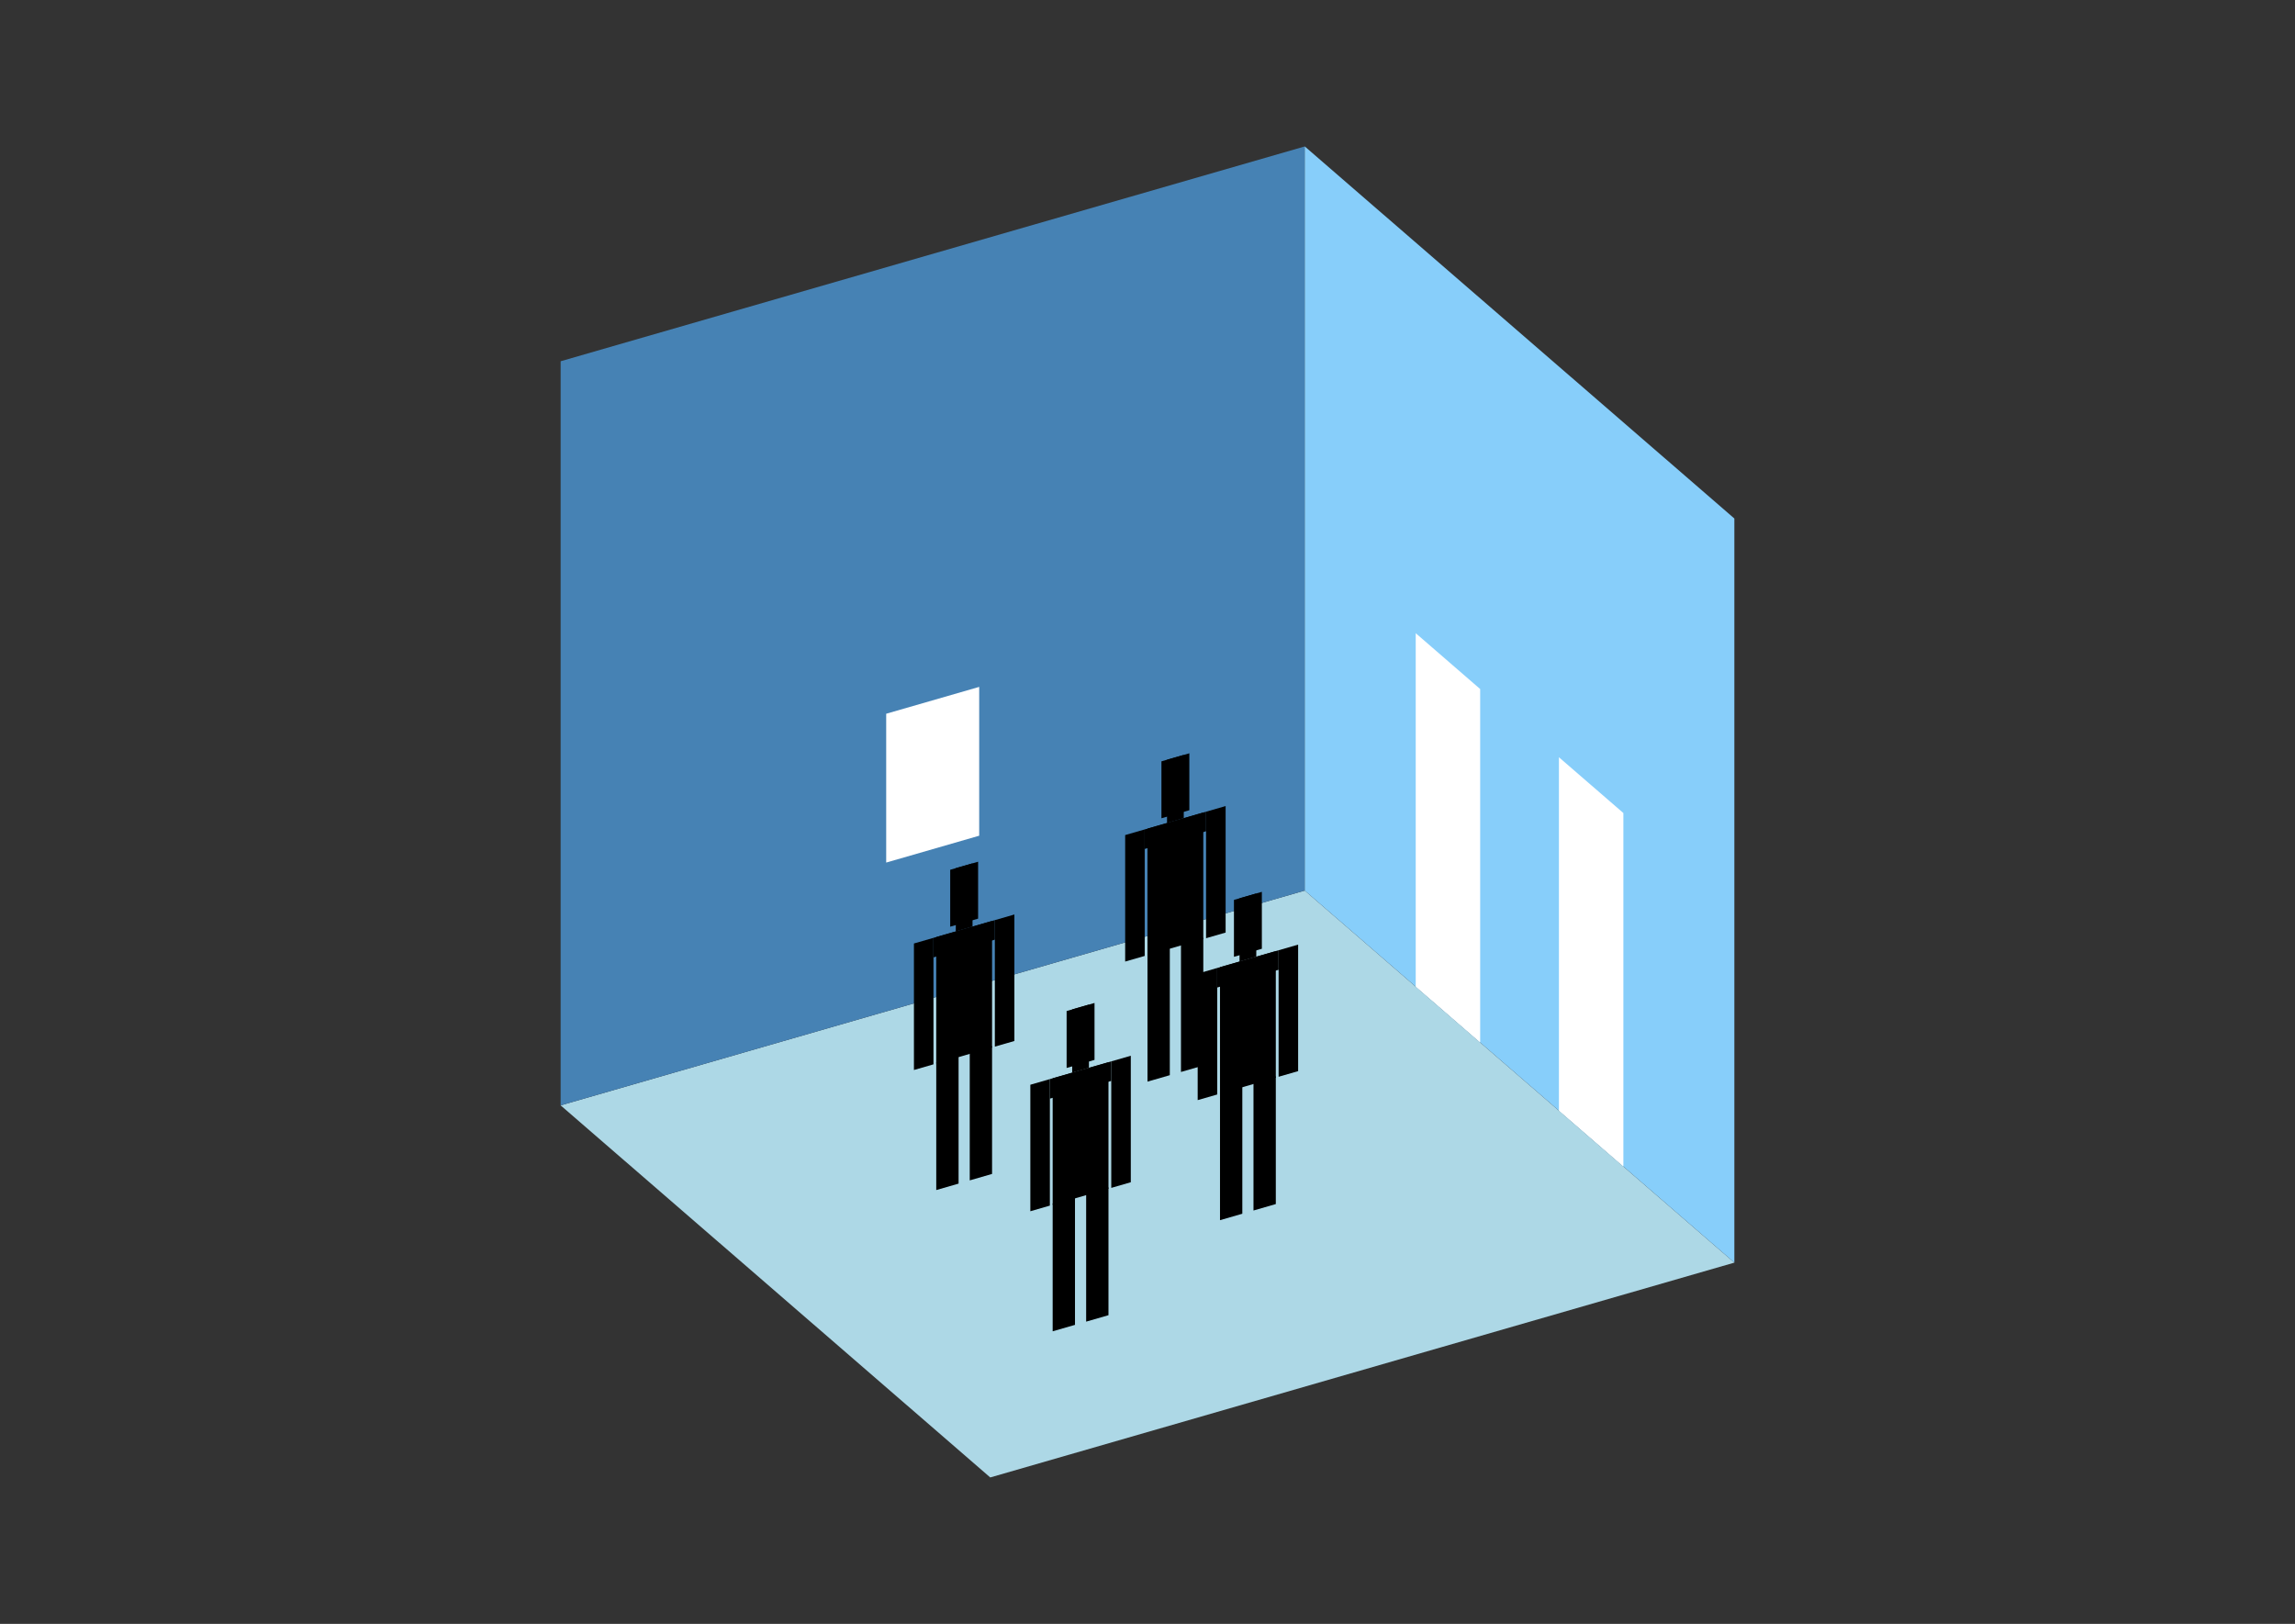 <?xml version="1.0" encoding="UTF-8"?>
<svg
  xmlns="http://www.w3.org/2000/svg"
  width="848"
  height="600"
  style="background-color:white"
>
  <rect width="100%" height="100%" fill="#333333" stroke="none"/>
  <polygon fill="lightblue" points="365.897,545.894 207.157,408.422 482.103,329.051 640.843,466.524" />
  <polygon fill="steelblue" points="207.157,408.422 207.157,133.476 482.103,54.106 482.103,329.051" />
  <polygon fill="lightskyblue" points="640.843,466.524 640.843,191.578 482.103,54.106 482.103,329.051" />
  <polygon fill="white" points="546.922,385.186 546.922,254.587 523.111,233.966 523.111,364.565" />
  <polygon fill="white" points="599.835,431.011 599.835,300.411 576.024,279.79 576.024,410.39" />
  <polygon fill="white" points="327.446,318.708 327.446,263.719 361.814,253.797 361.814,308.787" />
  <polygon fill="hsl(288.0,50.0%,68.652%)" points="423.995,399.646 423.995,352.438 432.244,350.057 432.244,397.265" />
  <polygon fill="hsl(288.0,50.0%,68.652%)" points="444.616,393.693 444.616,346.485 436.368,348.866 436.368,396.074" />
  <polygon fill="hsl(288.0,50.0%,68.652%)" points="415.747,355.286 415.747,308.545 422.964,306.462 422.964,353.203" />
  <polygon fill="hsl(288.0,50.0%,68.652%)" points="445.647,346.655 445.647,299.914 452.865,297.83 452.865,344.571" />
  <polygon fill="hsl(288.0,50.0%,68.652%)" points="422.964,313.679 422.964,306.462 445.647,299.914 445.647,307.131" />
  <polygon fill="hsl(288.0,50.0%,68.652%)" points="423.995,352.905 423.995,306.164 444.616,300.211 444.616,346.952" />
  <polygon fill="hsl(288.0,50.0%,68.652%)" points="429.151,302.339 429.151,281.306 439.461,278.329 439.461,299.363" />
  <polygon fill="hsl(288.0,50.0%,68.652%)" points="431.213,304.081 431.213,280.71 437.399,278.925 437.399,302.295" />
  <polygon fill="hsl(288.0,50.0%,63.871%)" points="345.946,439.706 345.946,392.498 354.194,390.117 354.194,437.325" />
  <polygon fill="hsl(288.0,50.0%,63.871%)" points="366.567,433.753 366.567,386.545 358.318,388.926 358.318,436.135" />
  <polygon fill="hsl(288.0,50.0%,63.871%)" points="337.697,395.347 337.697,348.606 344.915,346.522 344.915,393.263" />
  <polygon fill="hsl(288.0,50.0%,63.871%)" points="367.598,386.715 367.598,339.974 374.815,337.891 374.815,384.632" />
  <polygon fill="hsl(288.0,50.0%,63.871%)" points="344.915,353.74 344.915,346.522 367.598,339.974 367.598,347.192" />
  <polygon fill="hsl(288.0,50.0%,63.871%)" points="345.946,392.965 345.946,346.225 366.567,340.272 366.567,387.013" />
  <polygon fill="hsl(288.0,50.0%,63.871%)" points="351.101,342.399 351.101,321.366 361.411,318.39 361.411,339.423" />
  <polygon fill="hsl(288.0,50.0%,63.871%)" points="353.163,344.141 353.163,320.771 359.349,318.985 359.349,342.355" />
  <polygon fill="hsl(288.0,50.0%,52.578%)" points="450.79,450.838 450.79,403.63 459.038,401.249 459.038,448.457" />
  <polygon fill="hsl(288.0,50.0%,52.578%)" points="471.411,444.885 471.411,397.677 463.163,400.058 463.163,447.266" />
  <polygon fill="hsl(288.0,50.0%,52.578%)" points="442.542,406.478 442.542,359.738 449.759,357.654 449.759,404.395" />
  <polygon fill="hsl(288.0,50.0%,52.578%)" points="472.442,397.847 472.442,351.106 479.659,349.023 479.659,395.763" />
  <polygon fill="hsl(288.0,50.0%,52.578%)" points="449.759,364.871 449.759,357.654 472.442,351.106 472.442,358.323" />
  <polygon fill="hsl(288.0,50.0%,52.578%)" points="450.79,404.097 450.79,357.356 471.411,351.404 471.411,398.145" />
  <polygon fill="hsl(288.0,50.0%,52.578%)" points="455.945,353.531 455.945,332.498 466.256,329.521 466.256,350.555" />
  <polygon fill="hsl(288.0,50.0%,52.578%)" points="458.007,355.273 458.007,331.903 464.194,330.117 464.194,353.487" />
  <polygon fill="hsl(288.0,50.0%,46.247%)" points="388.959,491.898 388.959,444.69 397.207,442.309 397.207,489.517" />
  <polygon fill="hsl(288.0,50.0%,46.247%)" points="409.58,485.945 409.58,438.737 401.332,441.118 401.332,488.326" />
  <polygon fill="hsl(288.0,50.0%,46.247%)" points="380.711,447.538 380.711,400.797 387.928,398.714 387.928,445.455" />
  <polygon fill="hsl(288.0,50.0%,46.247%)" points="410.611,438.907 410.611,392.166 417.828,390.083 417.828,436.823" />
  <polygon fill="hsl(288.0,50.0%,46.247%)" points="387.928,405.931 387.928,398.714 410.611,392.166 410.611,399.383" />
  <polygon fill="hsl(288.0,50.0%,46.247%)" points="388.959,445.157 388.959,398.416 409.58,392.464 409.58,439.204" />
  <polygon fill="hsl(288.0,50.0%,46.247%)" points="394.114,394.591 394.114,373.558 404.425,370.581 404.425,391.615" />
  <polygon fill="hsl(288.0,50.0%,46.247%)" points="396.176,396.333 396.176,372.963 402.363,371.177 402.363,394.547" />
</svg>
